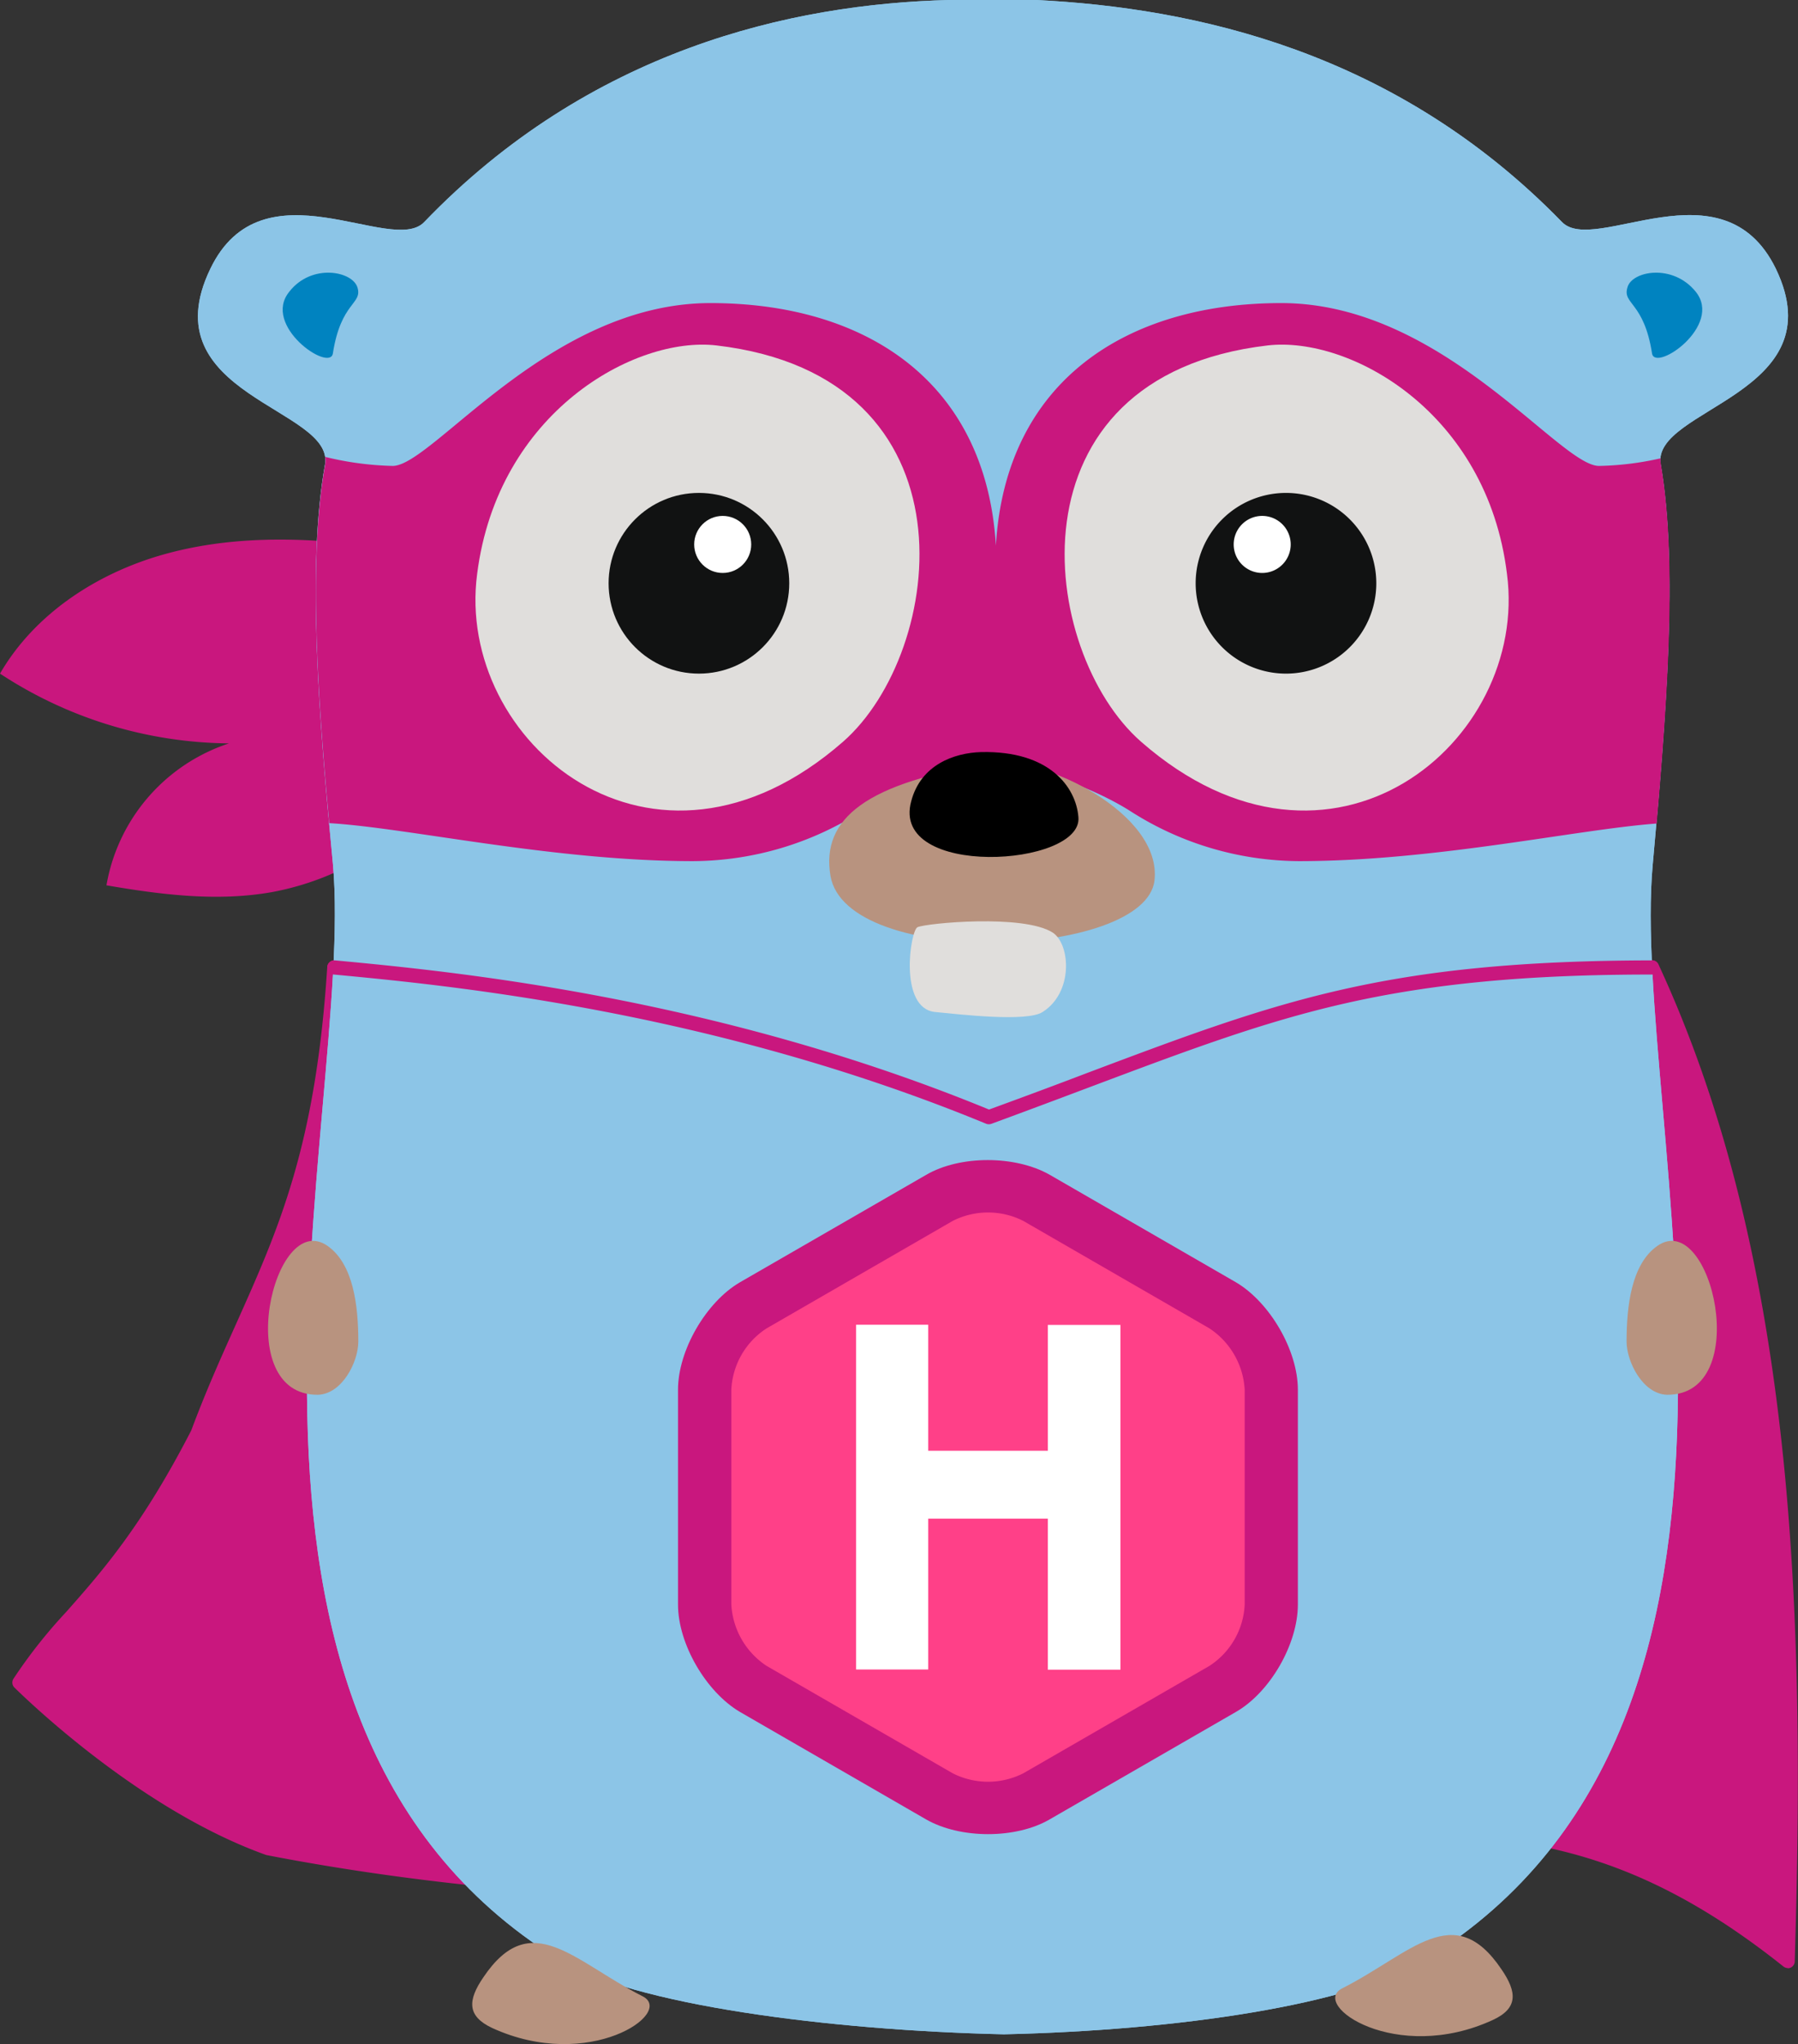<svg xmlns="http://www.w3.org/2000/svg" viewBox="0 0 364.5 414.24"><rect x="0" y="0" width="364.5" height="414.24" fill="#333333" stroke="none"/><defs><style>.cls-1{fill:#c9177e;}.cls-2{fill:#8cc5e7;}.cls-3{fill:#b8937f;}.cls-4{fill:#0083c0;}.cls-5{fill:#ff4088;}.cls-6{fill:#fff;}.cls-7{fill:#e0dedc;}.cls-8{fill:#111212;}</style></defs><title>gopher_h</title><g id="レイヤー_2" data-name="レイヤー 2"><g id="gopher"><path class="cls-1" d="M92.05,156.1a56.17,56.17,0,0,1-37,24.7c-11.05,1.95-22.41.51-33.47-1.39a36.89,36.89,0,0,1,24.84-28.76A85.84,85.84,0,0,1,0,136.51c7-12.08,19.55-20.28,33-24.1s27.7-3.61,41.55-1.83Z"/><path class="cls-1" d="M67.78,196.05c-3.17,49.29-16,63.29-27.68,94.39C24.39,321,12.74,327.07,3.94,341c6.24,6.1,27.57,25.38,50.4,33.56,65.7,12.77,146.55,12.19,200.9,0,45.28-8.76,74.62-3.09,107.21,22.86,1.87-63.63,1.2-139.51-27.47-201.34"/><path class="cls-1" d="M362.45,398.83a1.49,1.49,0,0,1-.9-.31c-31.73-25.28-60.47-31.4-106-22.58-28,6.27-62.23,9.41-97.53,9.41s-71.67-3.14-103.95-9.41a.83.83,0,0,1-.21-.06C29.36,367.1,7.14,346.11,2.94,342a1.43,1.43,0,0,1-.21-1.8,103.05,103.05,0,0,1,10.71-13.56c7.2-8.14,15.35-17.36,25.34-36.78,3-8.05,6.11-14.95,9.1-21.61,8.65-19.32,16.13-36,18.46-72.29a1.45,1.45,0,0,1,1.53-1.34,1.43,1.43,0,0,1,1.34,1.53c-2.36,36.8-10.3,54.52-18.71,73.27-3,6.65-6.06,13.53-9,21.53a1,1,0,0,1-.07.15A162.39,162.39,0,0,1,15.6,328.54a108.48,108.48,0,0,0-9.81,12.22c5.69,5.45,26.36,24.25,48.93,32.38,31.78,6.17,67.86,9.39,104.32,9.31,35.86-.07,69-3.3,95.89-9.32h0c23.55-4.56,42.28-5.06,58.93-1.59,16.24,3.4,31.3,10.72,47.19,23,.83-29.56,1.12-64.07-2.36-98.31-4-39.18-12.17-71.74-25.06-99.53a1.44,1.44,0,1,1,2.61-1.21c13,28.08,21.3,60.94,25.32,100.45,3.6,35.51,3.18,71.26,2.28,101.53a1.42,1.42,0,0,1-1.43,1.4Z"/><path class="cls-2" d="M360,54.44c-10.76-22-36.78-2.57-43.37-9.47C282.86,10.28,242.07,1.61,210.11,0H192.44C160.32.8,119.53,10.12,86,45c-6.59,6.9-32.77-12.53-43.36,9.47C30.24,80.14,67.82,82.71,65.89,94.11c-3.69,20.56-1.28,51.07,1.61,81.1C72,226.12,33.93,348,113.11,397c14.93,9.31,55.24,14.45,90.25,15.25h.32c35-.8,70.51-5.94,85.44-15.25,79.34-49,41.28-170.88,45.93-221.79,2.73-30,5.14-60.54,1.61-81.1C334.73,82.71,372.31,80,360,54.44Z"/><path class="cls-2" d="M360,54.44c-10.76-22-36.78-2.57-43.37-9.47C282.86,10.28,242.07,1.61,210.11,0H192.44C160.32.8,119.53,10.12,86,45c-6.59,6.9-32.77-12.53-43.36,9.47C30.24,80.14,67.82,82.71,65.89,94.11c-3.69,20.56-1.28,51.07,1.61,81.1C72,226.12,33.93,348,113.11,397c14.93,9.31,55.24,14.45,90.25,15.25h.32c35-.8,70.51-5.94,85.44-15.25,79.34-49,41.28-170.88,45.93-221.79,2.73-30,5.14-60.54,1.61-81.1C334.73,82.71,372.31,80,360,54.44Z"/><path class="cls-3" d="M337.94,282.65c17.67.16,9-37.74-1.92-30.19-5.3,3.69-6.27,12.2-6.27,19.43C329.75,275.91,333,282.49,337.94,282.65Zm-273.49,0c-17.67.16-9-37.74,1.92-30.19,5.3,3.69,6.27,12.2,6.27,19.43C72.64,275.91,69.42,282.49,64.45,282.65ZM304.38,399.08c-9.64-14.29-18.31-3.21-32.28,3.86-6.59,3.37,10.92,15.42,30.51,6.42C307.75,407,307.59,403.74,304.38,399.08ZM98,400.69c9.64-14.29,18.31-3.21,32.28,3.86,6.59,3.37-10.92,15.41-30.51,6.42C94.64,408.56,94.8,405.35,98,400.69Z"/><path class="cls-4" d="M329.91,58.3c-1,3.37,3.38,2.89,5,13.33.64,3.85,14.46-5.62,8.84-12.53C339.07,53.32,330.72,54.92,329.91,58.3Zm-257.43,0c1,3.37-3.38,2.89-5,13.33C66.86,75.48,53,66,58.66,59.1,63.16,53.32,71.51,54.92,72.48,58.3Z"/><path class="cls-1" d="M200.47,227.83a1.52,1.52,0,0,1-.55-.1c-55.8-23-109.39-28.09-132.27-30.24a1.44,1.44,0,0,1,.27-2.87c22.94,2.16,76.57,7.21,132.58,30.23,7.17-2.62,13.59-5,19.81-7.38,39-14.67,60.43-22.76,114.66-22.85h0a1.44,1.44,0,0,1,0,2.87c-25.47,0-44.69,1.85-62.3,5.85-16.79,3.81-32,9.55-51.36,16.82-6.37,2.4-13,4.89-20.35,7.59A1.69,1.69,0,0,1,200.47,227.83Z"/><path class="cls-1" d="M250.56,346.92c6.95-4,12.55-13.78,12.55-21.76V281.63c0-8-5.7-17.73-12.55-21.77l-37.72-21.77c-7-4-18.25-4-25.09,0L150,259.86c-6.85,4-12.55,13.78-12.55,21.77v43.53c0,8,5.7,17.72,12.55,21.76l37.72,21.77c6.95,4,18.25,4,25.09,0Z"/><path class="cls-5" d="M245.17,337.6a15.67,15.67,0,0,0,7.16-12.44V281.63a15.94,15.94,0,0,0-7.16-12.44l-37.72-21.77a15.82,15.82,0,0,0-14.31,0l-37.72,21.77a15.67,15.67,0,0,0-7.16,12.44v43.53a15.94,15.94,0,0,0,7.16,12.44l37.72,21.76a15.82,15.82,0,0,0,14.31,0Z"/><path class="cls-6" d="M173.55,338.32V268.46h14.62V294h24.25v-25.5h14.72v69.86H212.42V307.75H188.17v30.57Z"/></g><g id="mask"><path class="cls-1" d="M324.16,94.42c-8.07,0-31.66-33-64.4-33-31.39,0-55.92,15.8-57.87,49.16-2-33.36-26.49-49.16-57.88-49.16-32.74,0-56.33,33-64.4,33a63.15,63.15,0,0,1-13.69-1.83,5.18,5.18,0,0,1,0,1.52c-3.35,18.64-1.68,45.47.82,72.7,15.94.93,45.47,7.7,73.77,7.7a63.89,63.89,0,0,0,34.33-10.23h0s13.21-8.62,27.08-8.62S229,164.28,229,164.28h0a63.89,63.89,0,0,0,34.33,10.23c27.57,0,56.3-6.42,72.51-7.62,2.38-27.26,4.07-54.12.86-72.78a5.13,5.13,0,0,1-.06-1.23A61,61,0,0,1,324.16,94.42Z"/></g><g id="eye"><path class="cls-7" d="M257,70c-53.64,6.26-46.41,62.15-25.69,80.3,38.54,33.72,78.69,0,74.19-34C301.49,83.51,273.7,68.09,257,70Z"/><path class="cls-8" d="M260.7,99.89a18.31,18.31,0,1,1-18.31,18.31A18.31,18.31,0,0,1,260.7,99.89Zm-119.08-.25A18.31,18.31,0,1,1,123.31,118,18.32,18.32,0,0,1,141.62,99.64Z"/><path class="cls-6" d="M255.88,104.55a5.78,5.78,0,1,1-5.78,5.78A5.78,5.78,0,0,1,255.88,104.55Zm-109.57-1a5.79,5.79,0,1,1-5.78,5.78A5.78,5.78,0,0,1,146.31,103.57Z"/><path class="cls-3" d="M201.28,154.66c-25.7,3.85-34.85,11.24-32.93,22.8,3.21,18.95,63.76,16.86,65.69,1C235.64,164.77,211.39,153.21,201.28,154.66Z"/><path d="M184.73,162.36c-4.33,15.74,34.85,13.33,33.89,3.22-.48-6-5.78-13.49-19.75-13.17C193.41,152.57,186.66,155,184.73,162.36Z"/><path class="cls-7" d="M186,187.9c-1.45.64-3.86,16.38,3.53,17.18,5,.48,18.63,2.09,21.84,0,6.27-4,5.62-13.65,2.09-16.06C207.54,185.17,187.62,187.1,186,187.9Z"/><path class="cls-7" d="M145.23,70c53.64,6.26,46.41,62.15,25.69,80.3-38.54,33.72-78.69,0-74.19-34C100.9,83.51,128.69,68.09,145.23,70Z"/><circle class="cls-8" cx="141.69" cy="118.2" r="18.31"/><circle class="cls-6" cx="146.51" cy="110.33" r="5.78"/></g></g></svg>